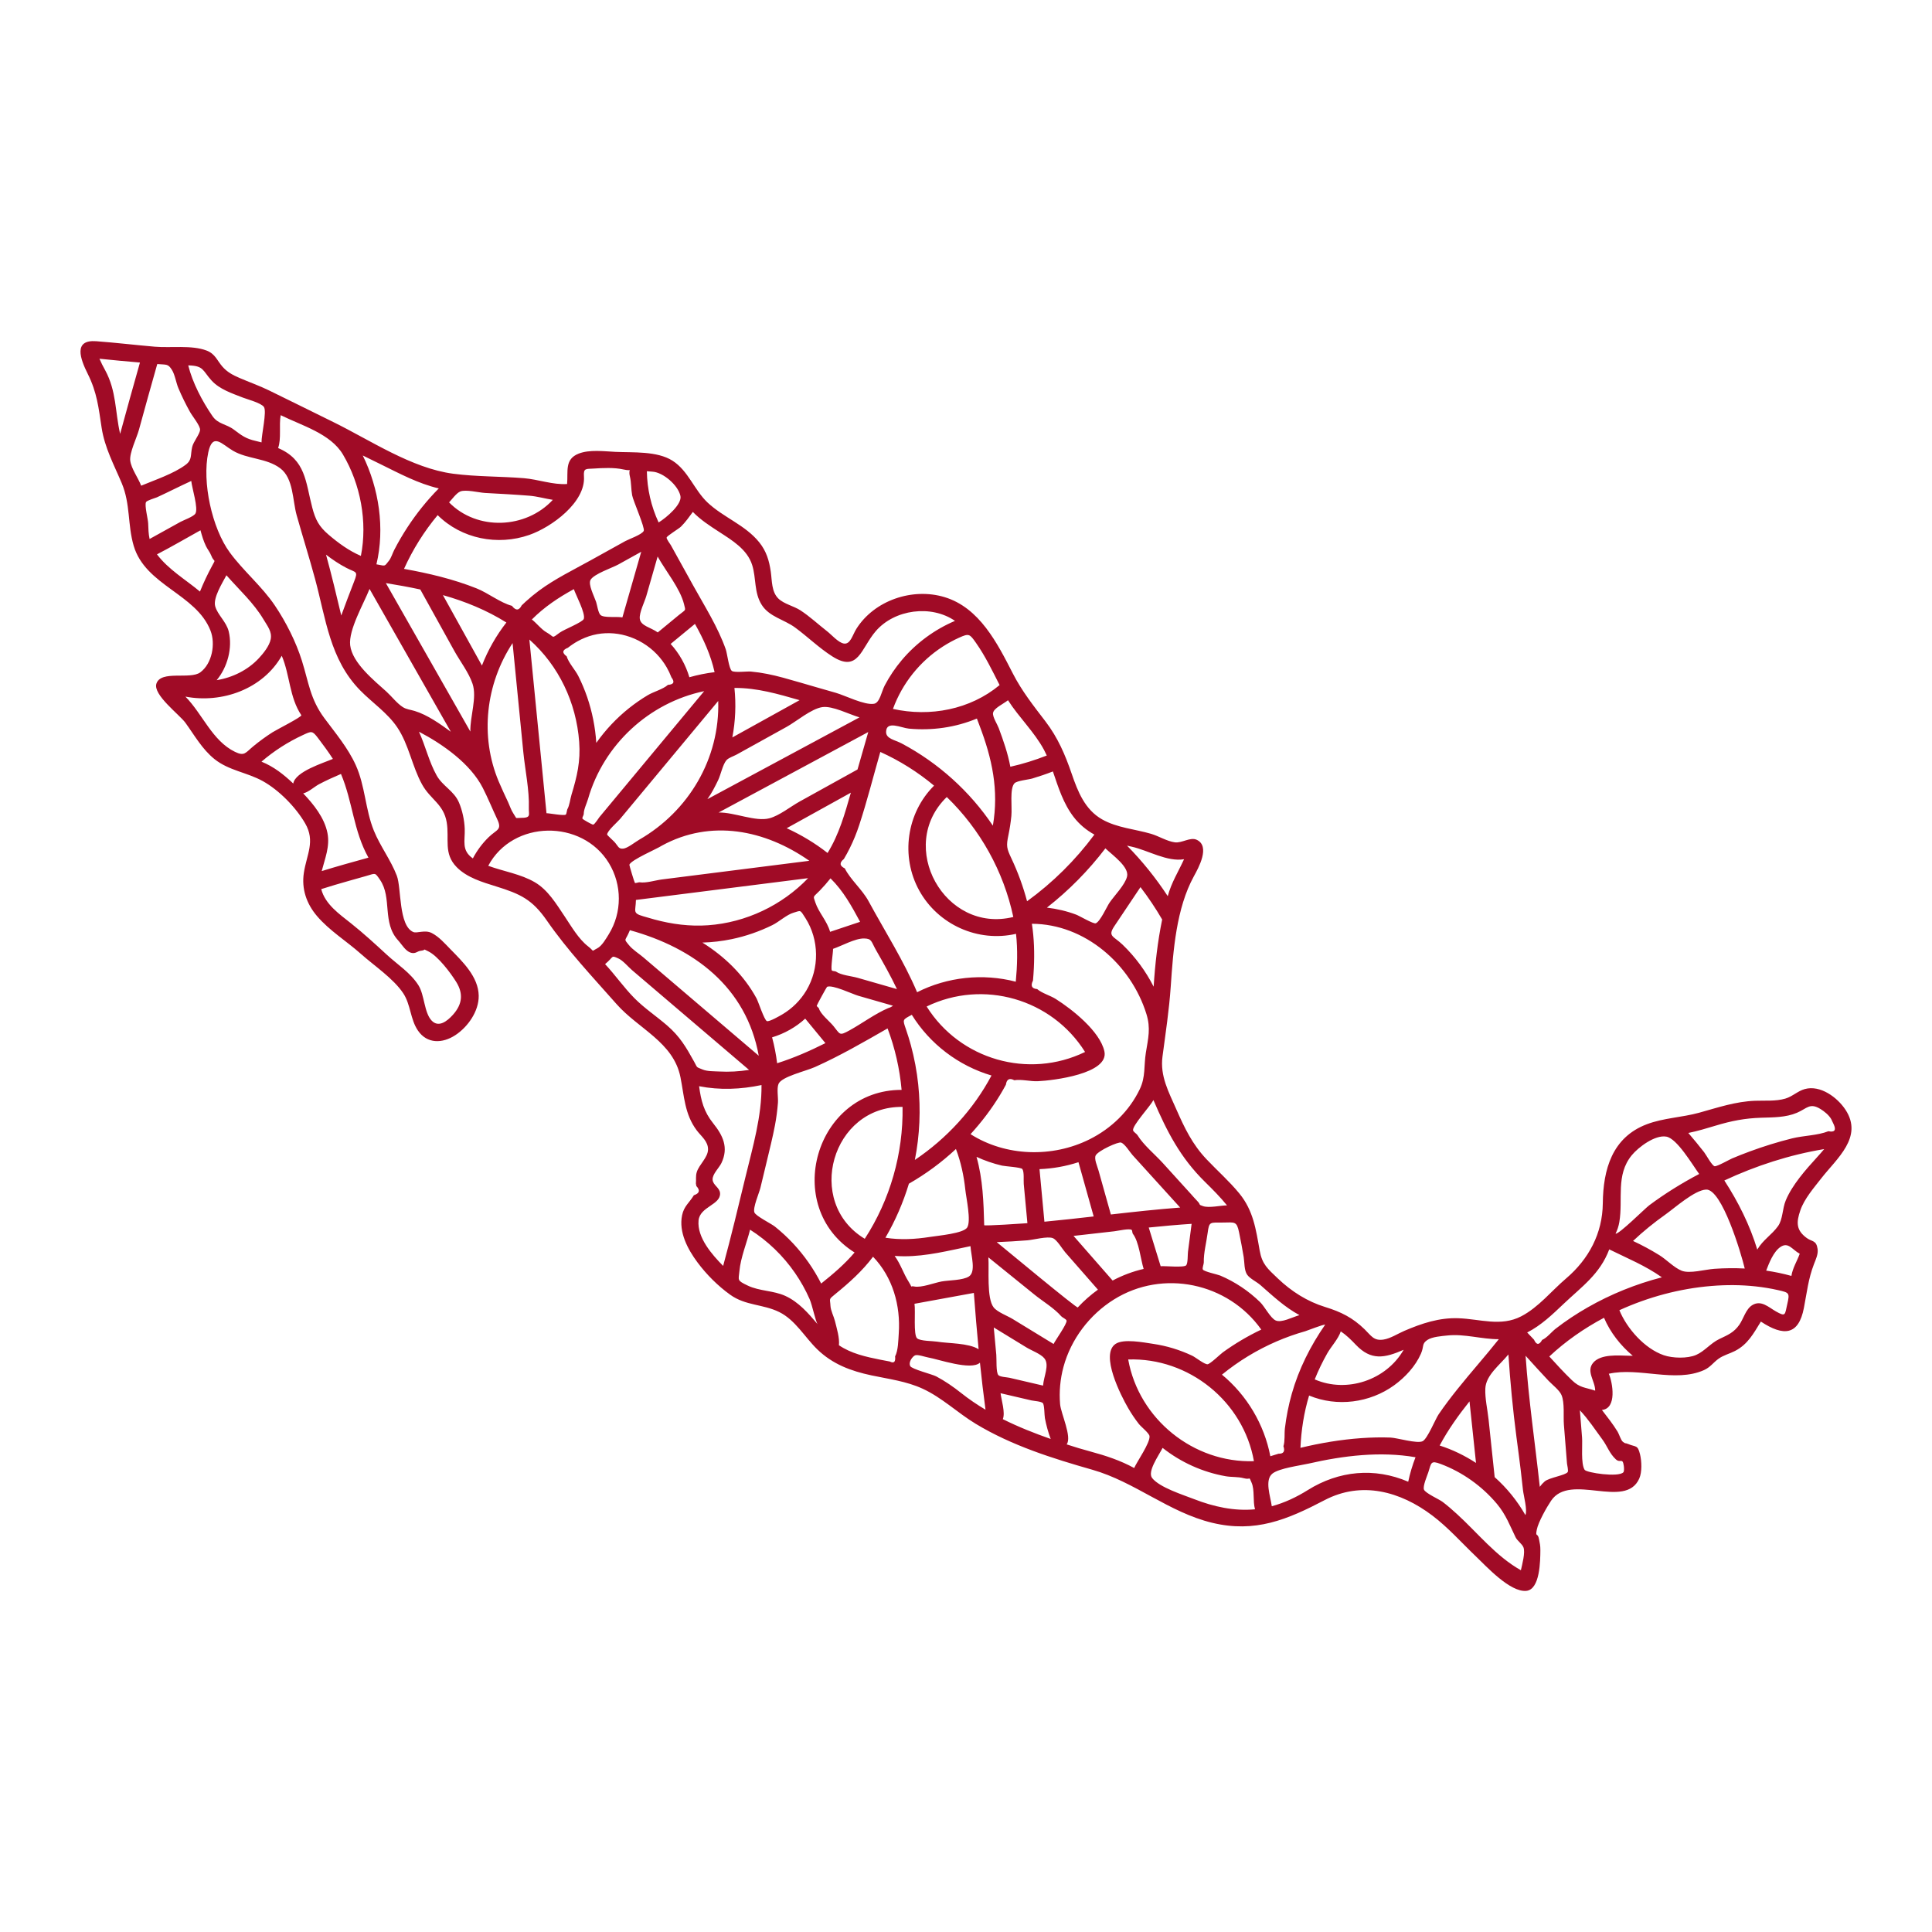 <svg version="1.1" id="Layer_1" xmlns="http://www.w3.org/2000/svg" xmlns:xlink="http://www.w3.org/1999/xlink" x="0px" y="0px" viewBox="0 0 1200 1200" enable-background="new 0 0 1200 1200" xml:space="preserve">
<path fill="#353847" d="M1146.272,689.293c-5.045-7.679-15.631-15.528-25.283-12.858c-4.417,1.222-7.633,4.622-12.096,5.931&#10;&#9;c-5.994,1.757-12.616,1.11-18.78,1.345c-12.241,0.467-23.033,4.19-34.722,7.417c-10.685,2.95-22.156,3.235-32.549,7.175&#10;&#9;c-21.56,8.171-27.103,28.129-27.313,49.107c-0.187,18.678-8.728,34.682-22.788,46.65c-9.121,7.763-17.1,17.921-27.868,23.516&#10;&#9;c-12.687,6.592-25.607,1.668-39.037,1.201c-11.992-0.416-22.727,3.199-33.596,7.85c-4.031,1.725-8.649,4.782-13.023,5.42&#10;&#9;c-5.975,0.872-7.521-2.393-11.657-6.419c-7.409-7.214-14.708-10.829-24.412-13.803c-11.131-3.411-21.009-9.692-29.44-17.734&#10;&#9;c-6.399-6.103-9.776-8.816-11.292-17.325c-2.354-13.216-3.928-24.868-12.668-35.52c-6.245-7.611-13.62-14.094-20.37-21.226&#10;&#9;c-8.818-9.317-13.62-19.363-18.733-30.981c-4.732-10.753-10.199-20.668-8.608-32.74c1.932-14.658,4.132-28.877,5.139-43.693&#10;&#9;c1.515-22.28,3.435-48.419,14.365-68.349c2.803-5.112,10.413-18.67,1.718-22.664c-3.985-1.83-9.148,2.187-13.531,1.596&#10;&#9;c-4.982-0.672-9.978-3.883-14.798-5.296c-10.053-2.946-21.154-3.708-30.418-8.978c-10.674-6.073-15.08-17.286-18.871-28.349&#10;&#9;c-4.058-11.84-8.617-22.45-16.265-32.461c-7.474-9.782-14.645-18.802-20.291-29.816c-9.607-18.742-20.68-40.867-42.456-47.423&#10;&#9;c-19.906-5.994-43.545,2.012-54.7,19.683c-2.439,3.864-3.716,9.894-7.866,9.15c-3.431-0.615-7.581-5.47-10.33-7.603&#10;&#9;c-5.504-4.271-10.731-9.195-16.577-13.001c-4.149-2.702-10.25-3.94-13.718-7.344c-4.28-4.202-3.898-11.08-4.686-16.606&#10;&#9;c-0.98-6.876-2.719-12.779-7.172-18.308c-8.662-10.758-22.229-15.415-32.097-24.7c-8.245-7.759-12.012-19.788-21.802-26.001&#10;&#9;c-9.622-6.106-24.52-4.959-35.458-5.478c-6.964-0.33-16.073-1.546-22.776,1.08c-8.882,3.481-6.516,11.016-7.215,18.89&#10;&#9;c-8.747,0.603-18.086-2.908-26.814-3.616c-14.57-1.182-29.413-0.873-43.912-2.772c-25.842-3.384-51.395-20.759-74.437-32.076&#10;&#9;c-13.352-6.558-26.671-13.185-40.042-19.704c-5.967-2.909-12.174-5.084-18.265-7.711c-4.216-1.819-7.63-3.612-10.65-7.084&#10;&#9;c-3.384-3.891-4.417-7.866-9.802-9.932c-9.174-3.519-22.415-1.55-32.118-2.387c-12.145-1.048-24.281-2.501-36.432-3.413&#10;&#9;c-14.386-1.079-9.882,11.027-5.265,20.269c5.792,11.593,6.707,20.883,8.633,33.488c1.898,12.421,7.654,22.96,12.469,34.383&#10;&#9;c5.499,13.047,3.586,25.898,7.454,38.968c7.305,24.684,38.775,29.821,47.7,52.658c3.181,8.139,1.068,20.404-6.346,25.909&#10;&#9;c-6.276,4.66-24.487-1.528-27.256,7.024c-2.239,6.914,14.378,19.277,18,24.271c5.695,7.852,10.402,16.427,18.107,22.604&#10;&#9;c8.848,7.092,20.206,8.242,29.905,13.613c10.134,5.611,20.582,16.272,26.377,26.278c6.448,11.134,0.944,19.307-0.8,30.725&#10;&#9;c-1.521,9.96,1.61,19.143,8.121,26.807c7.731,9.1,18.478,15.675,27.349,23.588c8.163,7.281,20.159,15.247,26.242,24.397&#10;&#9;c4.68,7.039,4.344,16.137,9.127,23.165c5.699,8.376,15.241,8.12,23.249,2.867c7.815-5.126,14.67-14.902,14.512-24.524&#10;&#9;c-0.192-11.741-10.019-21.134-17.648-28.937c-3.479-3.558-6.987-7.624-11.48-9.953c-4.255-2.206-9.226,0.326-11.481-0.63&#10;&#9;c-9.266-3.93-7.326-27.345-10.262-35.011c-3.749-9.79-10.301-18.249-14.247-27.946c-5.343-13.129-5.361-27.718-11.248-40.722&#10;&#9;c-4.839-10.69-12.55-19.803-19.489-29.151c-8.811-11.869-9.694-22.064-13.961-35.68c-3.694-11.788-9.924-24.119-16.822-34.345&#10;&#9;c-8.088-11.991-19.438-21.286-27.975-32.911c-11.079-15.086-17.299-43.727-13.355-62.169c2.692-12.589,8.445-5.052,15.339-1.013&#10;&#9;c9.06,5.307,20.819,4.482,29.379,10.922c8.249,6.206,7.597,19.962,10.171,29.124c3.702,13.173,7.821,26.228,11.402,39.444&#10;&#9;c6.735,24.857,9.181,50.042,28.008,69.302c7.487,7.659,17.023,14.039,23.052,22.986c7.274,10.793,9.189,24.215,15.453,35.521&#10;&#9;c5.185,9.36,13.384,12.163,15.287,23.476c1.746,10.377-2.154,19.351,6.19,27.857c6.418,6.543,16.01,9.333,24.485,11.971&#10;&#9;c15.068,4.691,22.431,8.07,31.555,21.253c12.839,18.549,28.368,34.957,43.284,51.864c13.581,15.393,35.315,23.619,39.666,45.369&#10;&#9;c2.355,11.771,2.568,22.945,10.084,32.999c2.815,3.765,7.148,6.826,7.043,11.962c-0.103,5.015-5.473,9.239-6.961,13.924&#10;&#9;c-0.826,2.599-0.31,4.691-0.569,7.187c0.096,0.522,0.193,1.044,0.289,1.566c2.481,2.643,1.965,4.542-1.55,5.698&#10;&#9;c-2.791,4.668-6.147,6.732-7.318,12.435c-2.161,10.519,3.507,21.127,9.579,29.289c5.612,7.543,12.655,14.574,20.306,20.07&#10;&#9;c9.574,6.877,20.404,5.775,30.496,10.775c9.949,4.929,15.791,15.56,23.526,23.085c9.537,9.279,20.921,13.521,33.748,16.238&#10;&#9;c10.767,2.28,21.64,3.616,31.747,8.265c12.075,5.553,21.718,15.012,33.033,21.845c22.317,13.475,47.474,21.4,72.384,28.496&#10;&#9;c26.396,7.52,47.532,26.486,74.488,32.96c26.669,6.405,46.56-1.943,69.75-14.072c23.026-12.043,47.068-5.481,66.986,9.596&#10;&#9;c9.862,7.466,18.127,16.855,27.044,25.37c6.526,6.232,21.208,22.312,31.243,21.374c8.634-0.807,8.716-18.899,8.765-25.245&#10;&#9;c0.024-3.125-0.383-4.153-0.83-6.745c-0.798-4.628-2.407-0.883-1.386-6.047c0.929-4.698,6.175-13.957,8.888-17.971&#10;&#9;c11.879-17.585,46.072,5.708,54.744-13.737c1.795-4.026,1.514-10.8,0.502-14.991c-1.486-6.149-2.544-4.427-7.377-6.474&#10;&#9;c-2.165-0.917-1.399,0.091-3.283-1.364c-1.261-0.974-2.342-4.755-3.268-6.27c-2.867-4.694-6.411-9.163-9.763-13.515&#10;&#9;c9.478-0.891,6.673-17.01,4.286-22.49c18.733-4.209,41.051,5.743,59.071-2.254c3.9-1.731,5.707-4.597,8.997-7.008&#10;&#9;c3.116-2.283,6.902-3.149,10.296-4.896c8.017-4.125,11.541-10.903,16.077-18.247c14.163,9.34,23.437,8.544,26.727-8.465&#10;&#9;c1.858-9.605,2.732-18.11,6.249-27.209c1.123-2.906,2.717-6.204,2.262-9.407c-0.792-5.579-3.415-4.423-6.677-6.783&#10;&#9;c-6.652-4.811-6.655-9.669-4.032-17.254c2.484-7.185,8.35-13.905,13.002-19.868C1140.876,719.508,1157.438,706.306,1146.272,689.293&#10;&#9;z M1065.654,699.143c9.701-2.94,18.141-4.583,28.267-4.902c7.415-0.233,15.221-0.118,22.19-3.072&#10;&#9;c6.306-2.673,7.953-6.462,14.677-2.307c2.432,1.503,5.171,3.736,6.623,6.248c0.556,1.182,1.111,2.363,1.667,3.544&#10;&#9;c1.459,3.406,0.317,4.729-3.426,3.967c-6.692,2.678-15.488,2.684-22.559,4.446c-8.888,2.216-17.653,4.94-26.248,8.108&#10;&#9;c-3.711,1.368-7.393,2.817-11.037,4.354c-1.406,0.593-9.427,5.122-10.817,4.84c-1.699-0.345-5.181-6.982-6.557-8.744&#10;&#9;c-3.164-4.053-6.439-8.019-9.79-11.918C1054.399,702.525,1060.036,700.845,1065.654,699.143z M1083.687,787.895&#10;&#9;c-6.25-0.323-12.515-0.241-18.757,0.175c-5.821,0.388-15.492,3.221-20.498,1.171c-4.705-1.928-9.389-6.922-13.758-9.628&#10;&#9;c-5.272-3.266-10.739-6.223-16.364-8.834c6.323-5.985,13.12-11.459,20.218-16.496c5.763-4.09,17.981-15.047,25.129-15.416&#10;&#9;C1069.522,738.356,1081.527,778.684,1083.687,787.895z M1005.803,759.01c2.408-14.279-2.391-29.131,7.711-41.467&#10;&#9;c4.042-4.936,14.496-12.874,21.531-11.548c6.635,1.251,15.939,17.136,20.341,23.189c-10.8,5.683-21.206,12.14-30.997,19.429&#10;&#9;c-2.623,1.952-18.955,18.256-20.938,17.638C1004.592,763.953,1005.377,761.546,1005.803,759.01z M971.051,809.984&#10;&#9;c11.523-10.941,22.71-18.615,28.48-33.971c11.272,5.567,22.312,10.017,32.693,17.356c-16.107,4.155-31.679,10.435-46.121,18.692&#10;&#9;c-6.908,3.949-13.561,8.346-19.855,13.218c-2.463,1.907-5.503,5.748-8.398,6.968c-1.835,3.306-3.52,3.255-5.056-0.153&#10;&#9;c-1.389-1.51-2.801-2.998-4.237-4.464C957.115,823.282,964.158,816.533,971.051,809.984z M912.734,870.424&#10;&#9;c1.346,12.74,2.693,25.479,4.039,38.219c-7.024-4.554-14.584-8.266-22.57-10.796C899.376,888.079,905.863,879.058,912.734,870.424z&#10;&#9; M928.369,917.48c-1.261-11.935-2.523-23.87-3.784-35.806c-0.647-6.121-2.293-13.015-2.027-19.177&#10;&#9;c0.364-8.426,8.977-14.607,14.334-21.223c1.146,17.147,2.76,34.221,4.998,51.259c0.903,6.878,1.831,13.752,2.658,20.64&#10;&#9;c0.497,4.135,0.966,8.273,1.409,12.414c0.335,3.122,2.897,12.678,1.483,15.438C942.409,932.208,935.954,924.228,928.369,917.48z&#10;&#9; M899.054,829.493c10.645-1.126,21.24,2.356,31.889,2.308c-8.359,10.539-17.345,20.56-25.742,31.067&#10;&#9;c-4.054,5.073-7.996,10.242-11.649,15.614c-1.996,2.935-6.922,15.174-9.917,16.675c-3.407,1.708-15.834-2.105-20.066-2.264&#10;&#9;c-6.019-0.226-12.05-0.064-18.056,0.358c-12.734,0.897-25.374,3.033-37.779,6.021c0.474-10.994,2.19-21.935,5.371-32.477&#10;&#9;c17.325,7.219,37.714,4.589,52.867-6.398c6.792-4.924,13.208-11.825,16.601-19.596c2.057-4.711,0.368-6.077,3.982-8.517&#10;&#9;C889.563,830.253,895.552,829.864,899.054,829.493z M789.031,904.496c-3.792-19.791-14.53-37.839-30.054-50.677&#10;&#9;c10.278-8.401,21.719-15.359,33.902-20.626c5.805-2.509,11.762-4.627,17.85-6.341c1.245-0.35,11.254-4.356,12.341-4.062&#10;&#9;c-9.112,13.123-16.379,27.563-20.735,42.965c-1.976,6.985-3.386,14.123-4.253,21.33c-0.407,3.388,0.125,7.927-0.919,11.182&#10;&#9;c1.1,3.197,0.086,4.751-3.04,4.661C792.421,903.432,790.723,903.955,789.031,904.496z M778.836,907.558&#10;&#9;c-37.522,1.265-71.502-26.189-78.086-63.161C738.394,843.134,772.264,870.469,778.836,907.558z M842.148,835.277&#10;&#9;c9.441,9.896,17.734,8.321,29.674,3.11c-10.8,18.833-35.264,27.062-55.222,18.384c2.209-5.553,4.827-10.936,7.763-16.139&#10;&#9;c2.453-4.348,6.901-8.989,8.415-13.695C836.278,829.272,839.257,832.246,842.148,835.277z M807.118,816.855&#10;&#9;c-4.669,1.336-11.131,4.921-14.763,3.31c-3.221-1.429-6.854-8.641-9.662-11.377c-7.135-6.953-15.593-12.625-24.772-16.509&#10;&#9;c-1.664-0.704-10.096-2.461-10.795-3.738c-0.503-0.918,0.604-3.402,0.578-4.437c-0.148-5.897,1.613-12.384,2.378-18.25&#10;&#9;c0.967-7.423,1.485-6.406,9.593-6.51c7.309-0.094,8.498-0.929,9.945,6.147c1.033,5.054,2.031,10.214,2.869,15.299&#10;&#9;c0.542,3.292,0.216,8.303,2.192,11.024c1.784,2.458,5.833,4.308,8.234,6.408C790.747,805.068,797.856,811.814,807.118,816.855z&#10;&#9; M309.758,485.402c-11.807-28.115-8.08-60.582,8.612-85.964c2.223,22.552,4.445,45.103,6.668,67.655&#10;&#9;c1.112,11.282,3.813,23.548,3.439,34.889c-0.139,4.203,1.646,6.044-5.14,6.015c-3.739-0.016-1.966,0.949-4.454-2.71&#10;&#9;c-1.392-2.046-2.208-4.711-3.257-6.973C313.64,494.028,311.588,489.757,309.758,485.402z M356.427,365.926&#10;&#9;c1.253,3.749,7.35,15.021,6.177,18.488c-0.691,2.043-12.316,6.61-14.834,8.452c-5.601,4.097-3.098,2.813-8.21-0.036&#10;&#9;c-3.247-1.809-6.218-5.733-9.211-8.058C338.027,377.038,346.907,371.114,356.427,365.926z M533.852,445.57&#10;&#9;c-31.491,16.933-62.982,33.865-94.474,50.798c2.632-3.619,4.708-7.752,6.659-11.77c1.636-3.37,2.861-9.763,5.178-12.425&#10;&#9;c1.315-1.51,4.543-2.517,6.286-3.482c10.387-5.755,20.774-11.509,31.161-17.264c5.983-3.315,15.23-11.214,22.069-12.226&#10;&#9;C517.064,438.263,527.543,443.759,533.852,445.57z M608.341,450.515c7.884,20.608,12.156,40.23,8.346,62.313&#10;&#9;c-14.306-21.335-33.94-39.009-56.622-51.053c-4.215-2.238-9.782-2.863-9.701-7.224c0.135-7.233,9.428-2.43,14.129-1.99&#10;&#9;c14.328,1.341,28.972-0.702,42.269-6.257C607.286,447.709,607.812,449.112,608.341,450.515z M686.574,526.938&#10;&#9;c4.789,4.478,14.835,11.59,13.467,17.464c-1.21,5.196-8.039,12.008-10.983,16.405c-1.528,2.283-5.786,11.724-8.483,12.67&#10;&#9;c-1.469,0.515-10.142-4.625-12.091-5.359c-5.864-2.21-12.004-3.636-18.225-4.379C663.866,553.082,676.094,540.683,686.574,526.938z&#10;&#9; M721.844,571.135c-2.833,13.737-4.408,27.73-5.291,41.719c-4.897-9.667-11.473-18.573-19.28-26.091&#10;&#9;c-5.589-5.382-9.446-5.065-5.133-11.507c5.412-8.083,10.823-16.166,16.235-24.25C713.277,557.426,717.784,564.154,721.844,571.135z&#10;&#9; M689.973,754.34c-2.549-9.089-5.097-18.178-7.646-27.267c-0.795-2.836-2.963-7.453-1.703-9.542&#10;&#9;c1.78-2.952,14.006-8.553,15.769-7.853c2.439,0.968,5.303,5.843,7.05,7.768c4.162,4.587,8.325,9.173,12.487,13.76&#10;&#9;c5.696,6.276,11.392,12.553,17.088,18.829C718.638,751.133,704.299,752.703,689.973,754.34z M648.705,758.826&#10;&#9;c-1.016-10.885-2.032-21.769-3.049-32.654c8.204-0.312,16.394-1.764,24.198-4.314c3.15,11.233,6.3,22.467,9.45,33.7&#10;&#9;C669.113,756.725,658.918,757.86,648.705,758.826z M551.777,626.109c-8.254,3.53-16.137,9.455-24.028,13.813&#10;&#9;c-6.65,3.673-5.77,2.602-10.205-2.779c-2.362-2.865-7.969-7.324-8.874-10.767c-0.136-0.517-1.319-1.12-1.385-1.68&#10;&#9;c-0.04-0.338,6.18-11.67,6.424-11.774c3.419-1.46,15.671,4.498,19.406,5.57c7.174,2.059,14.348,4.118,21.523,6.177&#10;&#9;C553.771,625.351,552.818,625.831,551.777,626.109z M570.988,553.193c11.723,21.163,36.495,32.282,60.085,26.826&#10;&#9;c1.087,9.877,0.79,19.856-0.158,29.731c-20.419-5.307-42.46-2.988-61.289,6.541c-8.333-19.622-20.026-37.885-30.175-56.599&#10;&#9;c-3.912-7.214-11.227-13.296-14.731-20.322c-3.268-1.577-3.458-3.52-0.57-5.832c1.302-2.202,2.523-4.448,3.663-6.738&#10;&#9;c2.284-4.591,4.218-9.344,5.822-14.214c4.936-14.982,8.793-30.38,13.144-45.539c12.011,5.404,23.27,12.494,33.38,20.933&#10;&#9;C563.011,505.055,559.273,532.047,570.988,553.193z M673.953,653.397c-35.102,17.019-77.667,4.809-98.395-28.241&#10;&#9;C610.663,608.135,653.228,620.345,673.953,653.397z M514.019,529.8c-7.803-6.115-16.374-11.259-25.388-15.379&#10;&#9;c13.285-7.36,26.571-14.72,39.856-22.08C524.754,505.349,521.225,518.154,514.019,529.8z M515.848,545.559&#10;&#9;c8.082,7.971,13.04,17.134,18.37,26.997c-6.208,2.074-12.417,4.149-18.625,6.223c-1.877-6.726-7.064-11.943-9.141-18.162&#10;&#9;c-1.514-4.533-1.578-3.01,2.684-7.408C511.497,550.772,513.738,548.215,515.848,545.559z M517.417,589.344&#10;&#9;c5.464-1.826,13.662-6.55,19.295-6.447c4.912,0.09,4.317,1.838,7.444,7.305c4.535,7.929,9.046,15.883,12.956,24.144&#10;&#9;c-8.133-2.334-16.265-4.668-24.398-7.002c-3.708-1.064-10.287-1.616-13.439-3.857c-0.555-0.395-2.155-0.206-2.576-0.739&#10;&#9;C515.808,601.619,517.551,591.267,517.417,589.344z M532.622,477.936c-12.01,6.654-24.021,13.307-36.031,19.961&#10;&#9;c-5.631,3.12-12.451,8.691-18.691,10.355c-8.608,2.295-21.794-3.783-31.559-3.589c30.986-16.661,61.971-33.322,92.957-49.982&#10;&#9;C537.072,462.432,534.847,470.184,532.622,477.936z M411.101,525.237c30.407-16.585,64.06-9.866,91.598,9.421&#10;&#9;c-23.526,2.976-47.052,5.952-70.579,8.928c-7.014,0.887-14.028,1.775-21.042,2.662c-4,0.506-9.861,2.404-13.843,1.751&#10;&#9;c-0.602-0.099-2.377,0.706-2.899,0.367c-0.254-0.166-3.544-10.998-3.427-11.289C392.153,533.972,408.337,527.148,411.101,525.237z&#10;&#9; M394.99,558.969c35.645-4.509,71.289-9.018,106.934-13.527c-16.25,16.933-38.657,27.562-62.083,29.249&#10;&#9;c-11.302,0.814-22.436-0.629-33.341-3.577c-2.34-0.633-4.667-1.329-6.994-2.006C392.604,567.099,394.869,566.044,394.99,558.969z&#10;&#9; M454.508,583.313c8.743-1.817,17.228-4.779,25.239-8.717c4.119-2.025,8.896-6.498,13.176-7.724c4.639-1.33,3.877-2.086,7.352,3.378&#10;&#9;c8.588,13.505,8.769,31.168,0.585,44.918c-3.663,6.154-8.887,11.338-15.068,14.958c-1.203,0.704-7.994,4.671-9.467,4.099&#10;&#9;c-1.633-0.634-5.342-12.128-6.431-14.125c-7.885-14.459-19.714-25.906-33.612-34.647&#10;&#9;C442.397,585.266,448.518,584.57,454.508,583.313z M479.557,644.317c7.606-2.29,14.709-6.268,20.579-11.628&#10;&#9;c4.181,5.073,8.363,10.146,12.544,15.219c-9.684,4.853-19.646,9.234-29.991,12.485C482.023,654.969,480.983,649.592,479.557,644.317&#10;&#9;z M566.339,630.317c11.22,18.133,29.052,31.671,49.496,37.7c-11.119,20.99-27.906,39.204-47.599,52.434&#10;&#9;c3.051-15.408,3.728-31.293,2.087-46.911c-0.862-8.208-2.396-16.359-4.556-24.323c-0.903-3.33-1.93-6.624-3.053-9.886&#10;&#9;C560.535,633.005,560.519,633.49,566.339,630.317z M537.121,769.434c-37.614-22.677-20.365-82.617,23.472-81.912&#10;&#9;C561.094,716.402,552.858,745.209,537.121,769.434z M564.536,735.21c10.525-6.021,20.359-13.268,29.213-21.552&#10;&#9;c3.072,8.108,4.901,16.572,5.812,25.18c0.557,5.258,3.758,19.512,1.176,23.59c-2.328,3.678-17.813,5.02-23.103,5.851&#10;&#9;c-9.192,1.444-18.451,1.954-27.687,0.496C556.101,758.213,561.002,746.91,564.536,735.21z M611.305,760.992&#10;&#9;c-0.372-14.281-0.847-28.611-4.772-42.445c5.091,2.349,10.404,4.178,15.865,5.446c1.837,0.427,11.809,1.008,12.608,2.128&#10;&#9;c1.228,1.72,0.675,7.228,0.863,9.24c0.759,8.129,1.518,16.257,2.277,24.386C635.881,759.929,611.321,761.565,611.305,760.992z&#10;&#9; M676.748,707.647c-23.083,11.527-52.042,10.719-73.927-3.196c6.846-7.503,13.035-15.611,18.297-24.303&#10;&#9;c1.278-2.11,2.501-4.252,3.669-6.425c0.466-3.41,2.206-4.332,5.221-2.764c4.342-0.732,10.028,0.804,14.557,0.603&#10;&#9;c9.437-0.419,44.537-4.597,41.384-18.624c-2.797-12.441-20.065-26.058-30.227-32.474c-3.371-2.128-8.591-3.567-11.508-6.118&#10;&#9;c-3.358-0.281-4.227-2.05-2.606-5.309c0.23-2.583,0.409-5.17,0.538-7.76c0.44-9.184,0.188-18.406-1.221-27.503&#10;&#9;c32.96,0.105,61.575,25.233,71.138,56.043c2.769,8.922,1.099,15.021-0.357,24.099c-1.303,8.127-0.072,14.852-3.744,22.546&#10;&#9;C701.46,690.087,690.201,700.931,676.748,707.647z M629.381,569.551c-42.53,10.528-72.86-43.921-41.323-74.506&#10;&#9;C608.838,515.116,623.376,541.286,629.381,569.551z M454.871,458.032c1.924-10.113,2.365-20.5,1.301-30.74&#10;&#9;c14.056-0.1,27.127,3.77,40.469,7.599C482.717,442.605,468.794,450.319,454.871,458.032z M370.37,461.409&#10;&#9;c-0.637-9.672-2.518-19.265-5.667-28.434c-1.543-4.492-3.385-8.881-5.519-13.124c-1.895-3.768-6.108-8.261-7.219-12.2&#10;&#9;c-2.997-2.169-2.739-3.942,0.773-5.319c1.888-1.5,3.884-2.839,5.987-4.017c3.026-1.679,6.262-3.009,9.616-3.865&#10;&#9;c6.748-1.723,13.815-1.521,20.501,0.383c7.223,2.057,13.861,6.043,19.067,11.453c2.355,2.448,4.457,5.237,6.158,8.178&#10;&#9;c1.156,2.001,2.143,4.082,2.962,6.244c2.191,2.891,1.469,4.448-2.165,4.671c-3.03,2.729-8.968,4.279-12.571,6.437&#10;&#9;c-4.034,2.416-7.909,5.098-11.587,8.029C382.95,446.026,376.102,453.317,370.37,461.409z M428.184,420.645&#10;&#9;c-2.275-7.647-6.258-14.79-11.639-20.687c5.032-4.148,10.064-8.296,15.097-12.443c5.358,9.502,9.799,19.268,12.202,29.971&#10;&#9;C438.552,418.132,433.313,419.194,428.184,420.645z M408.552,392.808c-4.355-3.162-10.64-4.006-11.165-8.536&#10;&#9;c-0.43-3.717,3.026-10.544,4.038-14.069c2.348-8.181,4.696-16.361,7.043-24.542c4.94,8.923,13.996,19.813,16.4,29.623&#10;&#9;c1.097,4.475,1.275,3.024-3.349,6.836C417.198,385.682,412.875,389.245,408.552,392.808z M386.586,383.473&#10;&#9;c-3.679-0.652-11.552,0.462-13.625-1.506c-1.424-1.353-2.087-6.246-2.701-8.084c-1.194-3.574-5.058-10.831-3.466-13.704&#10;&#9;c2.041-3.683,13.595-7.537,17.212-9.542c4.758-2.638,9.516-5.276,14.274-7.913C394.382,356.307,390.484,369.89,386.586,383.473z&#10;&#9; M299.337,413.376c-8.079-14.581-16.157-29.163-24.236-43.744c13.822,3.902,27.231,9.377,39.422,17.021&#10;&#9;C308.197,394.762,303.067,403.792,299.337,413.376z M261.046,366.136c7.056,12.736,14.113,25.473,21.169,38.209&#10;&#9;c3.566,6.437,8.981,13.419,11.306,20.407c2.849,8.56-1.599,20.14-1.372,29.633c-17.495-30.738-34.99-61.476-52.485-92.214&#10;&#9;C246.819,363.333,253.962,364.599,261.046,366.136z M339.436,505.105c-3.543-35.953-7.087-71.906-10.63-107.86&#10;&#9;c18.315,16.257,29.139,39.205,30.935,63.557c0.9,12.201-1.332,21.477-4.807,32.926c-0.83,2.736-1.15,6.486-2.564,8.938&#10;&#9;c-0.179,0.31-0.477,2.895-0.941,3.28C350.323,506.867,340.994,505.049,339.436,505.105z M365.251,496.22&#10;&#9;c9.659-33.677,37.855-59.769,72.123-66.931c-14.069,16.917-28.139,33.834-42.208,50.752c-7.622,9.165-15.244,18.329-22.866,27.494&#10;&#9;c-0.652,0.784-2.809,4.43-3.876,4.661c-0.485,0.105-6.49-3.168-6.672-3.778c-0.221-0.737,0.822-2.071,0.815-2.841&#10;&#9;C362.542,502.721,364.453,499.003,365.251,496.22z M446.099,435.381c1.085,35.76-18.304,68.455-49.046,86.161&#10;&#9;c-2.507,1.444-7.319,5.362-10.031,5.57c-2.957,0.227-2.976-1.489-5.432-4.233c-0.7-0.782-4.497-4.116-4.491-4.531&#10;&#9;c0.028-2.264,6.658-8.006,7.983-9.599C405.421,484.293,425.76,459.837,446.099,435.381z M391.235,577.765&#10;&#9;c39.858,11.016,72.339,35.395,80.035,77.968c-14.464-12.331-28.929-24.662-43.393-36.993c-9.406-8.019-18.813-16.038-28.219-24.057&#10;&#9;c-2.834-2.416-6.756-4.824-9.08-7.741C387.129,582.612,388.335,585.007,391.235,577.765z M481.361,698.848&#10;&#9;c0.867-4.588,1.469-9.212,1.83-13.866c0.253-3.258-0.841-8.85,0.365-11.749c1.877-4.515,16.908-7.92,22.58-10.456&#10;&#9;c15.575-6.963,30.364-15.534,45.148-24.009c4.628,12.244,7.543,25.14,8.718,38.174c-53.506-0.12-74.618,72.49-29.213,101.009&#10;&#9;c-6.118,7.234-13.371,13.393-20.756,19.284c-4.598-9.084-10.505-17.524-17.461-24.958c-3.498-3.738-7.271-7.217-11.263-10.42&#10;&#9;c-2.276-1.827-11.918-6.544-12.746-8.822c-1.058-2.913,2.968-12.075,3.734-15.224c1.312-5.396,2.615-10.795,3.899-16.198&#10;&#9;C477.99,714.053,479.92,706.486,481.361,698.848z M561.666,780.297c13.96,0,27.533-3.483,41.112-6.29&#10;&#9;c0.431,6.092,3.52,15.932-0.972,18.837c-3.776,2.442-12.576,2.299-16.992,3.106c-4.43,0.81-12.559,4.026-16.992,3.106&#10;&#9;c-4.316-0.895,0.626,3.478-3.496-3.042c-3.226-5.103-4.978-10.949-8.647-15.945C557.672,780.213,559.667,780.289,561.666,780.297z&#10;&#9; M568.002,809.801c12.292-2.247,24.584-4.494,36.876-6.741c0.88,11.663,1.842,23.32,2.954,34.963&#10;&#9;c-6.387-3.946-18.661-3.51-25.858-4.708c-2.604-0.433-10.321-0.302-12.338-2.054C567.214,829.157,568.745,814.301,568.002,809.801z&#10;&#9; M617.245,824.511c6.804,4.157,13.608,8.313,20.412,12.47c3,1.833,8.876,3.985,11.057,6.755c3.233,4.106-0.397,10.974-0.85,16.884&#10;&#9;c-6.939-1.617-13.878-3.233-20.817-4.85c-1.48-0.345-5.721-0.48-6.897-1.607c-1.614-1.546-1.067-9.999-1.335-12.699&#10;&#9;C618.253,835.817,617.734,830.165,617.245,824.511z M654.405,834.787c-8.496-5.19-16.993-10.381-25.489-15.571&#10;&#9;c-3.124-1.909-9.467-4.252-11.75-7.178c-4.452-5.706-2.729-23.501-3.266-31.079c9.536,7.713,19.073,15.426,28.609,23.139&#10;&#9;c5.264,4.258,12.248,8.375,16.689,13.498c0.654,0.754,2.999,1.676,3.263,2.639C662.969,822.085,655.352,832.656,654.405,834.787z&#10;&#9; M669.427,812.065c-0.632,0.685-45.485-36.616-50.352-40.553c6.354-0.236,12.701-0.634,19.04-1.126&#10;&#9;c3.782-0.293,12.502-2.678,15.812-1.352c2.62,1.049,5.843,6.675,7.66,8.751c6.785,7.75,13.569,15.501,20.354,23.252&#10;&#9;C677.424,804.283,673.212,807.988,669.427,812.065z M691.068,795.369c-8.092-9.245-16.185-18.489-24.277-27.734&#10;&#9;c8.468-0.927,16.928-1.919,25.393-2.878c2.055-0.233,9.458-1.935,10.73-0.818c0.43,0.378,0.334,1.895,0.68,2.337&#10;&#9;c3.86,4.938,4.856,15.77,6.736,21.876C703.636,789.698,697.13,792.135,691.068,795.369z M720.904,786.472&#10;&#9;c-2.467-8.01-4.933-16.021-7.4-24.031c8.864-0.904,17.739-1.715,26.63-2.292c-0.755,5.798-1.511,11.595-2.266,17.393&#10;&#9;c-0.212,1.631,0.006,7.027-1.086,8.336C735.455,787.468,723.717,786.224,720.904,786.472z M748.474,734.126&#10;&#9;c4.744,4.663,9.45,9.38,13.642,14.556c-4.015,0.029-11.167,1.757-14.891,0.465c-3.396-1.178-0.8-0.381-3.781-3.4&#10;&#9;c-1.284-1.3-2.466-2.717-3.694-4.07c-5.822-6.415-11.644-12.83-17.466-19.246c-4.939-5.443-11.977-11.141-15.81-17.421&#10;&#9;c-0.502-0.823-2.557-2.001-2.706-2.982c-0.457-3.008,10.644-14.892,12.646-18.748C724.879,702.944,733.092,719.009,748.474,734.126z&#10;&#9; M703.02,525.915c10.11,2.258,21.951,9.538,32.418,7.764c-3.588,7.842-7.834,14.435-10.131,22.944&#10;&#9;c-7.383-11.273-15.843-21.777-25.293-31.384C701.016,525.464,702.018,525.69,703.02,525.915z M666.947,507.545&#10;&#9;c3.452,4.457,7.855,8.144,12.804,10.835c-11.732,15.832-25.867,29.846-41.825,41.407c-2.419-9.127-5.669-18.033-9.701-26.571&#10;&#9;c-3.005-6.364-3.304-7.704-1.871-14.549c0.821-3.923,1.424-7.87,1.822-11.857c0.558-5.584-1.168-17.03,1.937-20.302&#10;&#9;c1.537-1.62,8.822-2.286,11.061-2.965c4.314-1.309,8.598-2.743,12.798-4.385C657.338,489.033,660.467,499.179,666.947,507.545z&#10;&#9; M648.425,465.699c0.583,1.19,1.166,2.38,1.75,3.57c-7.311,2.865-14.964,5.275-22.634,6.97c-1.535-8.261-4.311-16.218-7.237-24.07&#10;&#9;c-0.833-2.237-3.884-6.95-3.515-9.308c0.474-3.027,6.301-5.559,9.301-7.931C632.906,445.624,642.375,454.5,648.425,465.699z&#10;&#9; M620.875,425.514c-18.314,15.235-43.233,19.912-66.241,14.807c5.782-15.892,16.751-29.591,30.97-38.733&#10;&#9;c3.224-2.073,6.578-3.914,10.072-5.494c6.246-2.825,6.607-2.363,10.539,3.22C611.977,407.496,616.338,416.625,620.875,425.514z&#10;&#9; M446.575,330.3c8.144,5.29,17.559,10.909,20.62,20.661c2.601,8.287,1.072,17.066,5.94,24.751c4.71,7.434,13.92,9.051,20.725,14.061&#10;&#9;c7.825,5.761,14.846,12.652,23.065,17.895c16.242,10.359,17.745-4.865,27.014-15.634c11.72-13.617,34.475-16.56,49.221-6.399&#10;&#9;c-12.7,5.402-24.109,13.789-33.012,24.338c-4.095,4.852-7.672,10.166-10.628,15.785c-2.034,3.866-3.057,10.753-6.653,11.368&#10;&#9;c-5.882,1.006-17.955-5.152-23.644-6.785c-3.98-1.142-7.96-2.284-11.94-3.426c-6.946-1.993-13.872-4.082-20.845-5.982&#10;&#9;c-6.592-1.796-13.235-3.199-20.049-3.824c-2.232-0.205-10.302,0.819-11.852-0.411c-1.799-1.428-2.866-10.857-3.74-13.345&#10;&#9;c-4.884-13.907-13.104-26.786-20.239-39.673c-4.631-8.363-9.261-16.727-13.892-25.09c-0.421-0.76-2.792-3.812-2.61-4.713&#10;&#9;c0.214-1.059,7.589-5.478,8.883-6.758c2.781-2.749,5.101-6.015,7.404-9.155C435.094,322.868,440.878,326.6,446.575,330.3z&#10;&#9; M405.255,292.96c6.681,0.406,15.992,8.478,17.376,15.097c1.068,5.107-8.52,13.361-13.549,16.454&#10;&#9;c-4.63-9.924-7.151-20.866-7.301-31.818C402.939,292.782,404.097,292.871,405.255,292.96z M362.705,295.949&#10;&#9;c-0.369-5.315,1.169-4.606,5.991-4.915c5.694-0.365,12.813-0.735,18.372,0.529c6.875,1.563,2.695-1.859,4.207,4.534&#10;&#9;c0.855,3.613,0.678,7.851,1.365,11.546c0.634,3.416,8.101,20.25,7.198,22.098c-1.146,2.345-9.18,5.089-11.413,6.327&#10;&#9;c-7.243,4.016-14.486,8.031-21.729,12.047c-10.752,5.961-22.077,11.447-31.953,18.778c-2.825,2.097-5.558,4.346-8.159,6.715&#10;&#9;c-0.854,0.805-1.708,1.61-2.562,2.415c-1.649,3.287-3.67,3.376-6.064,0.267c-7.19-1.899-14.801-7.986-21.917-10.823&#10;&#9;c-14.503-5.782-29.763-9.375-45.098-12.127c5.406-12.001,12.476-23.266,20.896-33.381c14.805,14.752,37.286,19.134,56.865,12.314&#10;&#9;C342.688,327.402,363.79,311.928,362.705,295.949z M328.866,307.903c4.852,0.396,9.683,1.802,14.499,2.553&#10;&#9;c-16.736,18.101-47.012,19.366-64.438,1.582c1.763-1.827,4.5-5.755,6.957-6.771c3.388-1.401,11.57,0.705,15.35,0.914&#10;&#9;C310.449,306.691,319.666,307.161,328.866,307.903z M236.426,288.358c11.707,5.752,23.317,12.015,36.116,15.004&#10;&#9;c-7.27,7.36-13.785,15.459-19.45,24.113c-2.993,4.572-5.761,9.294-8.257,14.156c-1.032,2.011-1.815,4.773-3.181,6.553&#10;&#9;c-3.196,4.166-2.207,3.2-7.849,2.324c5.353-22.307,1.581-47.151-8.491-67.603C229.019,284.721,232.72,286.544,236.426,288.358z&#10;&#9; M97.68,226.116c5.825,0.505,6.617-0.284,9.072,3.575c1.9,2.986,2.623,8.037,4.046,11.406c2.141,5.068,4.584,10.036,7.268,14.837&#10;&#9;c1.567,2.804,6.437,8.63,6.202,11.15c-0.247,2.645-4.191,7.373-4.898,10.509c-1.21,5.367,0.099,7.972-4.085,11.107&#10;&#9;c-7.374,5.523-19.107,9.41-27.611,12.975c-1.781-4.774-6.135-10.555-6.775-15.522c-0.619-4.808,4.063-14.323,5.384-19.144&#10;&#9;C90.021,253.361,93.798,239.723,97.68,226.116z M92.031,325.098c-0.086-2.706-2.352-11.148-1.342-13.229&#10;&#9;c0.508-1.046,5.913-2.575,6.822-2.992c7.146-3.279,14.137-6.887,21.293-10.146c0.411,4.378,4.546,17.126,2.543,20.283&#10;&#9;c-1.22,1.923-7.383,4.091-9.242,5.121c-6.395,3.544-12.791,7.087-19.186,10.631C92.225,331.611,92.132,328.311,92.031,325.098z&#10;&#9; M65.354,230.016c-1.325-2.337-2.521-4.737-3.587-7.203c8.376,0.899,16.767,1.64,25.16,2.363&#10;&#9;c-4.197,14.745-8.274,29.524-12.314,44.313C71.42,255.537,72.386,242.996,65.354,230.016z M247.34,584.143&#10;&#9;c2.358,2.558,4.724,7.095,8.52,7.759c2.445,0.428,3.378-1.112,5.403-1.348c4.176-0.486,0.535-1.637,4.698,0.322&#10;&#9;c6.006,2.827,14.015,13.521,17.455,19.102c4.518,7.329,3.674,13.894-2.079,20.307c-3.617,4.031-8.897,8.138-13.192,3.664&#10;&#9;c-4.764-4.962-4.404-15.937-8.271-22.016c-4.943-7.771-12.907-12.751-19.571-18.892c-7.289-6.717-14.524-13.351-22.285-19.535&#10;&#9;c-7.194-5.733-16.046-11.785-18.493-21.259c5.682-1.844,11.433-3.48,17.175-5.125c3.509-1.005,7.023-1.995,10.539-2.975&#10;&#9;c6.211-1.731,5.472-2.503,8.797,2.338C243.712,557.663,237.136,573.06,247.34,584.143z M228.846,532.7&#10;&#9;c-9.703,2.677-19.408,5.371-29.024,8.347c2.012-7.884,5.196-15.308,3.568-23.622c-1.856-9.483-8.59-17.836-15.071-24.654&#10;&#9;c3.068-0.572,7.154-4.267,9.83-5.679c4.432-2.339,9.029-4.408,13.635-6.379C219.091,497.976,219.478,515.93,228.846,532.7z&#10;&#9; M206.757,471.366c-5.888,2.546-23.327,7.83-24.612,15.297c-5.967-5.626-12.064-10.481-19.736-13.578&#10;&#9;c7.762-6.672,16.47-12.257,25.762-16.546c5.27-2.433,5.773-2.881,9.395,1.932C200.741,462.69,203.925,466.905,206.757,471.366z&#10;&#9; M187.145,444.21c0.632,0.947-15.325,8.991-17.838,10.596c-4.198,2.681-8.234,5.619-12.072,8.795&#10;&#9;c-4.797,3.97-5.37,6.264-11.32,3.366c-14.094-6.866-20.111-23.489-30.744-34.287c22.742,4.343,48.065-4.678,59.837-25.371&#10;&#9;C180.119,419.366,179.715,433.072,187.145,444.21z M163.64,384.675c2.546,4.281,5.381,7.653,4.512,12.292&#10;&#9;c-0.787,4.199-4.561,8.836-7.358,11.85c-6.83,7.361-16.355,12.046-26.219,13.648c6.735-8.071,9.951-20.025,7.487-30.264&#10;&#9;c-1.433-5.956-6.898-10.294-8.387-15.577c-1.452-5.152,4.246-14.245,6.961-19.313C148.444,366.211,157.543,374.426,163.64,384.675z&#10;&#9; M131.719,351.491c-2.807,5.161-5.311,10.494-7.516,15.939c-8.936-7.452-19.617-13.694-26.698-23.115&#10;&#9;c9.124-4.735,18.024-9.961,27.018-14.943c0.9,3.396,1.863,6.571,3.373,9.768c0.926,1.961,2.526,3.861,3.284,5.854&#10;&#9;C133.026,349.842,134.4,346.55,131.719,351.491z M158.72,273.85c-5.936-1.332-8.612-3.341-13.323-6.908&#10;&#9;c-5.035-3.812-9.894-3.325-13.5-8.595c-6.285-9.186-12.282-20.518-14.98-31.403c9.77,0.198,8.831,3.199,14.504,9.413&#10;&#9;c5.031,5.51,12.778,7.982,19.509,10.624c2.518,0.988,11.211,3.284,12.977,5.756c1.973,2.762-1.59,17.496-1.461,22.036&#10;&#9;C161.204,274.465,159.962,274.157,158.72,273.85z M172.736,278.28c2.105-5.681,0.451-14.266,1.608-20.407&#10;&#9;c13.284,6.538,30.967,11.49,38.636,24.383c10.959,18.422,15.369,41.95,11.174,63.024c-7.414-3.171-14.028-8.003-20.123-13.222&#10;&#9;c-5.872-5.029-8.105-9.193-10.094-16.81C189.745,299.191,189.955,285.637,172.736,278.28z M202.504,344.511&#10;&#9;c3.976,3.063,8.174,5.886,12.632,8.204c5.957,3.097,7.472,1.731,4.828,8.441c-2.763,7.013-5.386,14.078-7.999,21.147&#10;&#9;C208.943,369.644,205.967,357.061,202.504,344.511z M240.052,429.609c-7.548-6.843-21.245-17.773-22.553-28.823&#10;&#9;c-1.128-9.527,8.469-25.935,12.028-34.995c16.832,29.572,33.663,59.144,50.495,88.716c-6.605-4.824-14.429-10.454-22.396-12.891&#10;&#9;c-2.95-0.902-5.092-0.946-7.404-2.408C246.593,436.914,243.264,432.523,240.052,429.609z M293.701,533.169&#10;&#9;c-7.268-5.041-4.771-10.939-5.054-18.414c-0.203-5.363-1.488-11.5-3.644-16.454c-3.093-7.111-10.066-10.023-13.773-16.625&#10;&#9;c-4.764-8.486-6.955-18.354-11.005-27.192c14.777,7.73,31.947,19.803,39.65,34.908c3.223,6.319,5.911,12.964,8.933,19.387&#10;&#9;c3.226,6.859-0.268,6.309-5.314,11.23C299.571,523.834,296.242,528.314,293.701,533.169z M350.725,569.2&#10;&#9;c-5.155-7.677-10.341-16.411-18.49-21.194c-8.795-5.162-19.494-6.76-28.984-10.243c15.281-28.636,58.306-29.044,74.964-1.654&#10;&#9;c8.196,13.476,8.227,30.649-0.054,44.098c-1.637,2.659-4.296,7.346-7.171,8.8c-4.138,2.093-1.413,2.122-5.712-1.202&#10;&#9;C359.315,583.194,354.837,575.323,350.725,569.2z M414.204,636.8c-6.61-5.687-13.982-10.586-20.134-16.798&#10;&#9;c-6.545-6.609-11.89-14.353-18.242-21.17c5.666-4.7,3.505-5.619,8.173-3.562c2.994,1.32,6.111,5.209,8.59,7.323&#10;&#9;c9.731,8.296,19.462,16.592,29.194,24.888c14.492,12.355,28.984,24.709,43.476,37.064c-6.142,0.96-12.37,1.33-18.577,0.982&#10;&#9;c-3.121-0.175-7.344-0.009-10.306-1.243c-4.265-1.777-2.978-0.78-5.232-4.843C426.146,650.425,422.329,643.785,414.204,636.8z&#10;&#9; M433.889,758.055c0.819-8.626,13.775-9.671,13.355-16.918c-0.205-3.543-4.411-4.953-4.631-8.427&#10;&#9;c-0.215-3.401,4.092-7.399,5.483-10.325c4.561-9.594,0.986-17.061-5.151-24.716c-5.746-7.167-7.535-14.019-8.719-23.004&#10;&#9;c12.85,2.533,25.989,1.966,38.76-0.724c0.202,19.423-5.435,38.398-9.966,57.12c-4.463,18.439-8.873,36.917-13.862,55.222&#10;&#9;C442.298,779.319,432.885,768.679,433.889,758.055z M507.92,822.577c-5.797-6.833-11.87-13.907-20.204-17.693&#10;&#9;c-7.379-3.352-15.918-2.887-23.203-6.351c-6.997-3.328-5.775-3.261-5.25-9.037c0.763-8.402,4.575-17.526,6.625-25.713&#10;&#9;c11.001,6.981,20.556,16.192,27.937,26.926c3.513,5.109,6.557,10.53,9.047,16.211C504.594,810.851,506.553,820.967,507.92,822.577z&#10;&#9; M521.072,835.555c0.487-4.622-1.361-10.498-2.466-15.005c-0.725-2.954-2.668-6.539-2.797-9.565&#10;&#9;c-0.197-4.61-1.388-3.653,3.089-7.289c8.529-6.927,16.741-14.295,23.365-23.118c12.216,12.706,17.177,30.28,15.973,47.626&#10;&#9;c-0.284,4.089-0.315,10.605-2.274,14.275c0.383,3.436-0.711,4.499-3.28,3.188c-1.951-0.387-3.905-0.76-5.861-1.121&#10;&#9;C537.87,842.761,528.749,840.762,521.072,835.555z M596.977,865.213c-4.858-3.857-10-7.421-15.491-10.321&#10;&#9;c-2.474-1.307-15.247-4.495-16.142-6.416c-1.24-2.663,1.63-6.111,3.088-6.671c1.604-0.616,6.305,1.05,7.953,1.324&#10;&#9;c6.269,1.044,26.831,8.361,32.282,3.251c1.002,9.756,2.139,19.498,3.454,29.217C606.861,872.466,601.772,869.021,596.977,865.213z&#10;&#9; M622.867,881.462c1.653-4.021-0.875-11.834-1.405-16.106c6.394,1.49,12.789,2.979,19.183,4.469c1.307,0.305,5.982,0.582,7.05,1.642&#10;&#9;c1.068,1.06,0.96,7.509,1.314,9.381c0.834,4.407,2.023,8.721,3.598,12.922C642.48,890.216,632.474,886.262,622.867,881.462z&#10;&#9; M677.478,901.609c-5.033-1.36-10.008-2.84-14.959-4.472c3.451-4.555-3.585-19.188-4.075-24.965&#10;&#9;c-0.658-7.764,0.066-15.628,2.098-23.149c4.669-17.283,16.219-32.46,31.378-41.911c30.406-18.957,70.779-10.432,91.485,18.716&#10;&#9;c-8.365,3.982-16.395,8.722-23.9,14.155c-1.441,1.043-7.778,7.171-9.414,7.372c-1.916,0.235-7.399-4.262-9.621-5.312&#10;&#9;c-7.662-3.62-15.885-6.133-24.274-7.356c-5.899-0.86-18.327-3.348-23.335,0.057c-9.682,6.581,3.368,32.129,7.856,39.852&#10;&#9;c1.986,3.418,4.184,6.696,6.615,9.815c1.42,1.822,6.435,5.736,6.651,7.589c0.486,4.167-7.853,15.874-9.522,19.814&#10;&#9;C695.849,907.109,686.92,904.164,677.478,901.609z M741.763,931.167c-6.896-2.683-21.443-7.224-26.12-13.096&#10;&#9;c-3.158-3.966,3.892-13.752,6.475-18.764c11.373,9.002,24.941,15.103,39.227,17.615c3.565,0.627,7.67,0.262,11.082,1.2&#10;&#9;c4.838,1.329,2.958-1.748,4.968,2.821c1.992,4.529,0.687,11.577,2.12,16.507C766.616,938.71,753.739,935.825,741.763,931.167z&#10;&#9; M812.326,925.496c-6.957,4.35-14.454,7.926-22.399,10.053c-0.867-6.26-4.6-16.323,0.429-20.303&#10;&#9;c4.195-3.32,17.155-4.974,22.475-6.189c21.532-4.921,44.432-7.734,66.372-3.941c-1.914,4.938-3.443,10.025-4.536,15.207&#10;&#9;C853.718,911.337,831.568,913.463,812.326,925.496z M944.653,975.303c-15.487-8.673-26.831-23.177-39.784-34.973&#10;&#9;c-2.847-2.593-5.75-5.142-8.821-7.47c-2.188-1.659-10.535-5.31-11.571-7.586c-0.939-2.064,2.083-8.947,2.675-10.814&#10;&#9;c1.893-5.968,1.471-7.484,7.632-5.182c13.523,5.052,25.814,13.82,35.064,24.902c5.493,6.582,8.005,13.453,11.515,20.653&#10;&#9;c1.086,2.228,3.991,4.079,4.855,6.185C947.538,964.231,945.386,971.944,944.653,975.303z M959.469,920.121&#10;&#9;c-1.16,1-2.185,2.123-3.075,3.37c-2.939-27.176-6.965-54.112-8.821-81.408c4.729,5.184,9.392,10.432,14.228,15.518&#10;&#9;c2.397,2.521,6.828,5.878,8.1,8.936c2.016,4.846,1.048,13.126,1.463,18.321c0.643,8.056,1.286,16.112,1.93,24.168&#10;&#9;c0.078,0.975,1.004,4.491,0.424,5.314C972.291,916.366,962.318,917.751,959.469,920.121z M995.236,894.051&#10;&#9;c3.198,4.332,4.375,8.642,8.356,12.34c2.905,2.698,4.195-1.349,4.98,4.1c0.136,0.945,0.342,3.323-0.291,3.99&#10;&#9;c-3.081,3.242-22.852,0.285-24.04-1.553c-2.448-3.787-1.244-15.583-1.596-19.989c-0.452-5.661-0.904-11.322-1.356-16.984&#10;&#9;C986.538,881.493,990.72,887.933,995.236,894.051z M1011.463,842.06c-6.136-0.131-17.018-1.149-21.761,4.191&#10;&#9;c-4.838,5.447,1.15,11.509,1.093,17.515c-6.446-2.177-9.381-1.619-14.479-6.521c-4.879-4.693-9.457-9.704-14.012-14.708&#10;&#9;c10.154-9.512,21.697-17.529,33.976-24.049c3.885,9.147,10.282,17.239,17.859,23.616&#10;&#9;C1013.248,842.089,1012.355,842.075,1011.463,842.06z M1110.106,810.007c-1.531,6.667-0.848,8.042-7.065,4.526&#10;&#9;c-4.568-2.583-9.181-7.288-14.723-3.866c-3.958,2.444-5.43,8.469-7.964,12.114c-3.445,4.956-7.298,6.434-12.496,8.933&#10;&#9;c-5.354,2.573-9.125,7.568-14.336,9.838c-5.457,2.378-14.68,2.076-20.11,0.204c-11.949-4.12-22.911-16.579-27.589-27.966&#10;&#9;c18.017-8.196,37.453-13.438,57.192-15.055c9.152-0.75,18.37-0.726,27.503,0.276c4.709,0.517,9.393,1.281,14.012,2.337&#10;&#9;C1111.361,802.911,1111.703,803.039,1110.106,810.007z M1117.847,778.728c-1.663,4.633-4.42,8.835-5.17,13.764&#10;&#9;c-5.146-1.432-10.387-2.519-15.671-3.294c1.795-4.665,4.508-11.74,8.849-14.674C1110.802,771.18,1113.082,776.154,1117.847,778.728z&#10;&#9; M1128.489,718.908c-6.977,7.663-15.313,17.045-19.324,26.695c-2.168,5.217-1.776,11.749-4.824,15.996&#10;&#9;c-3.844,5.356-9.371,8.536-12.861,14.535c-4.637-15.237-11.802-29.584-20.463-42.919c19.669-9.179,40.585-15.968,62.021-19.488&#10;&#9;C1131.56,715.487,1130.044,717.214,1128.489,718.908z" style="fill: rgb(160, 11, 38);"/>
</svg>